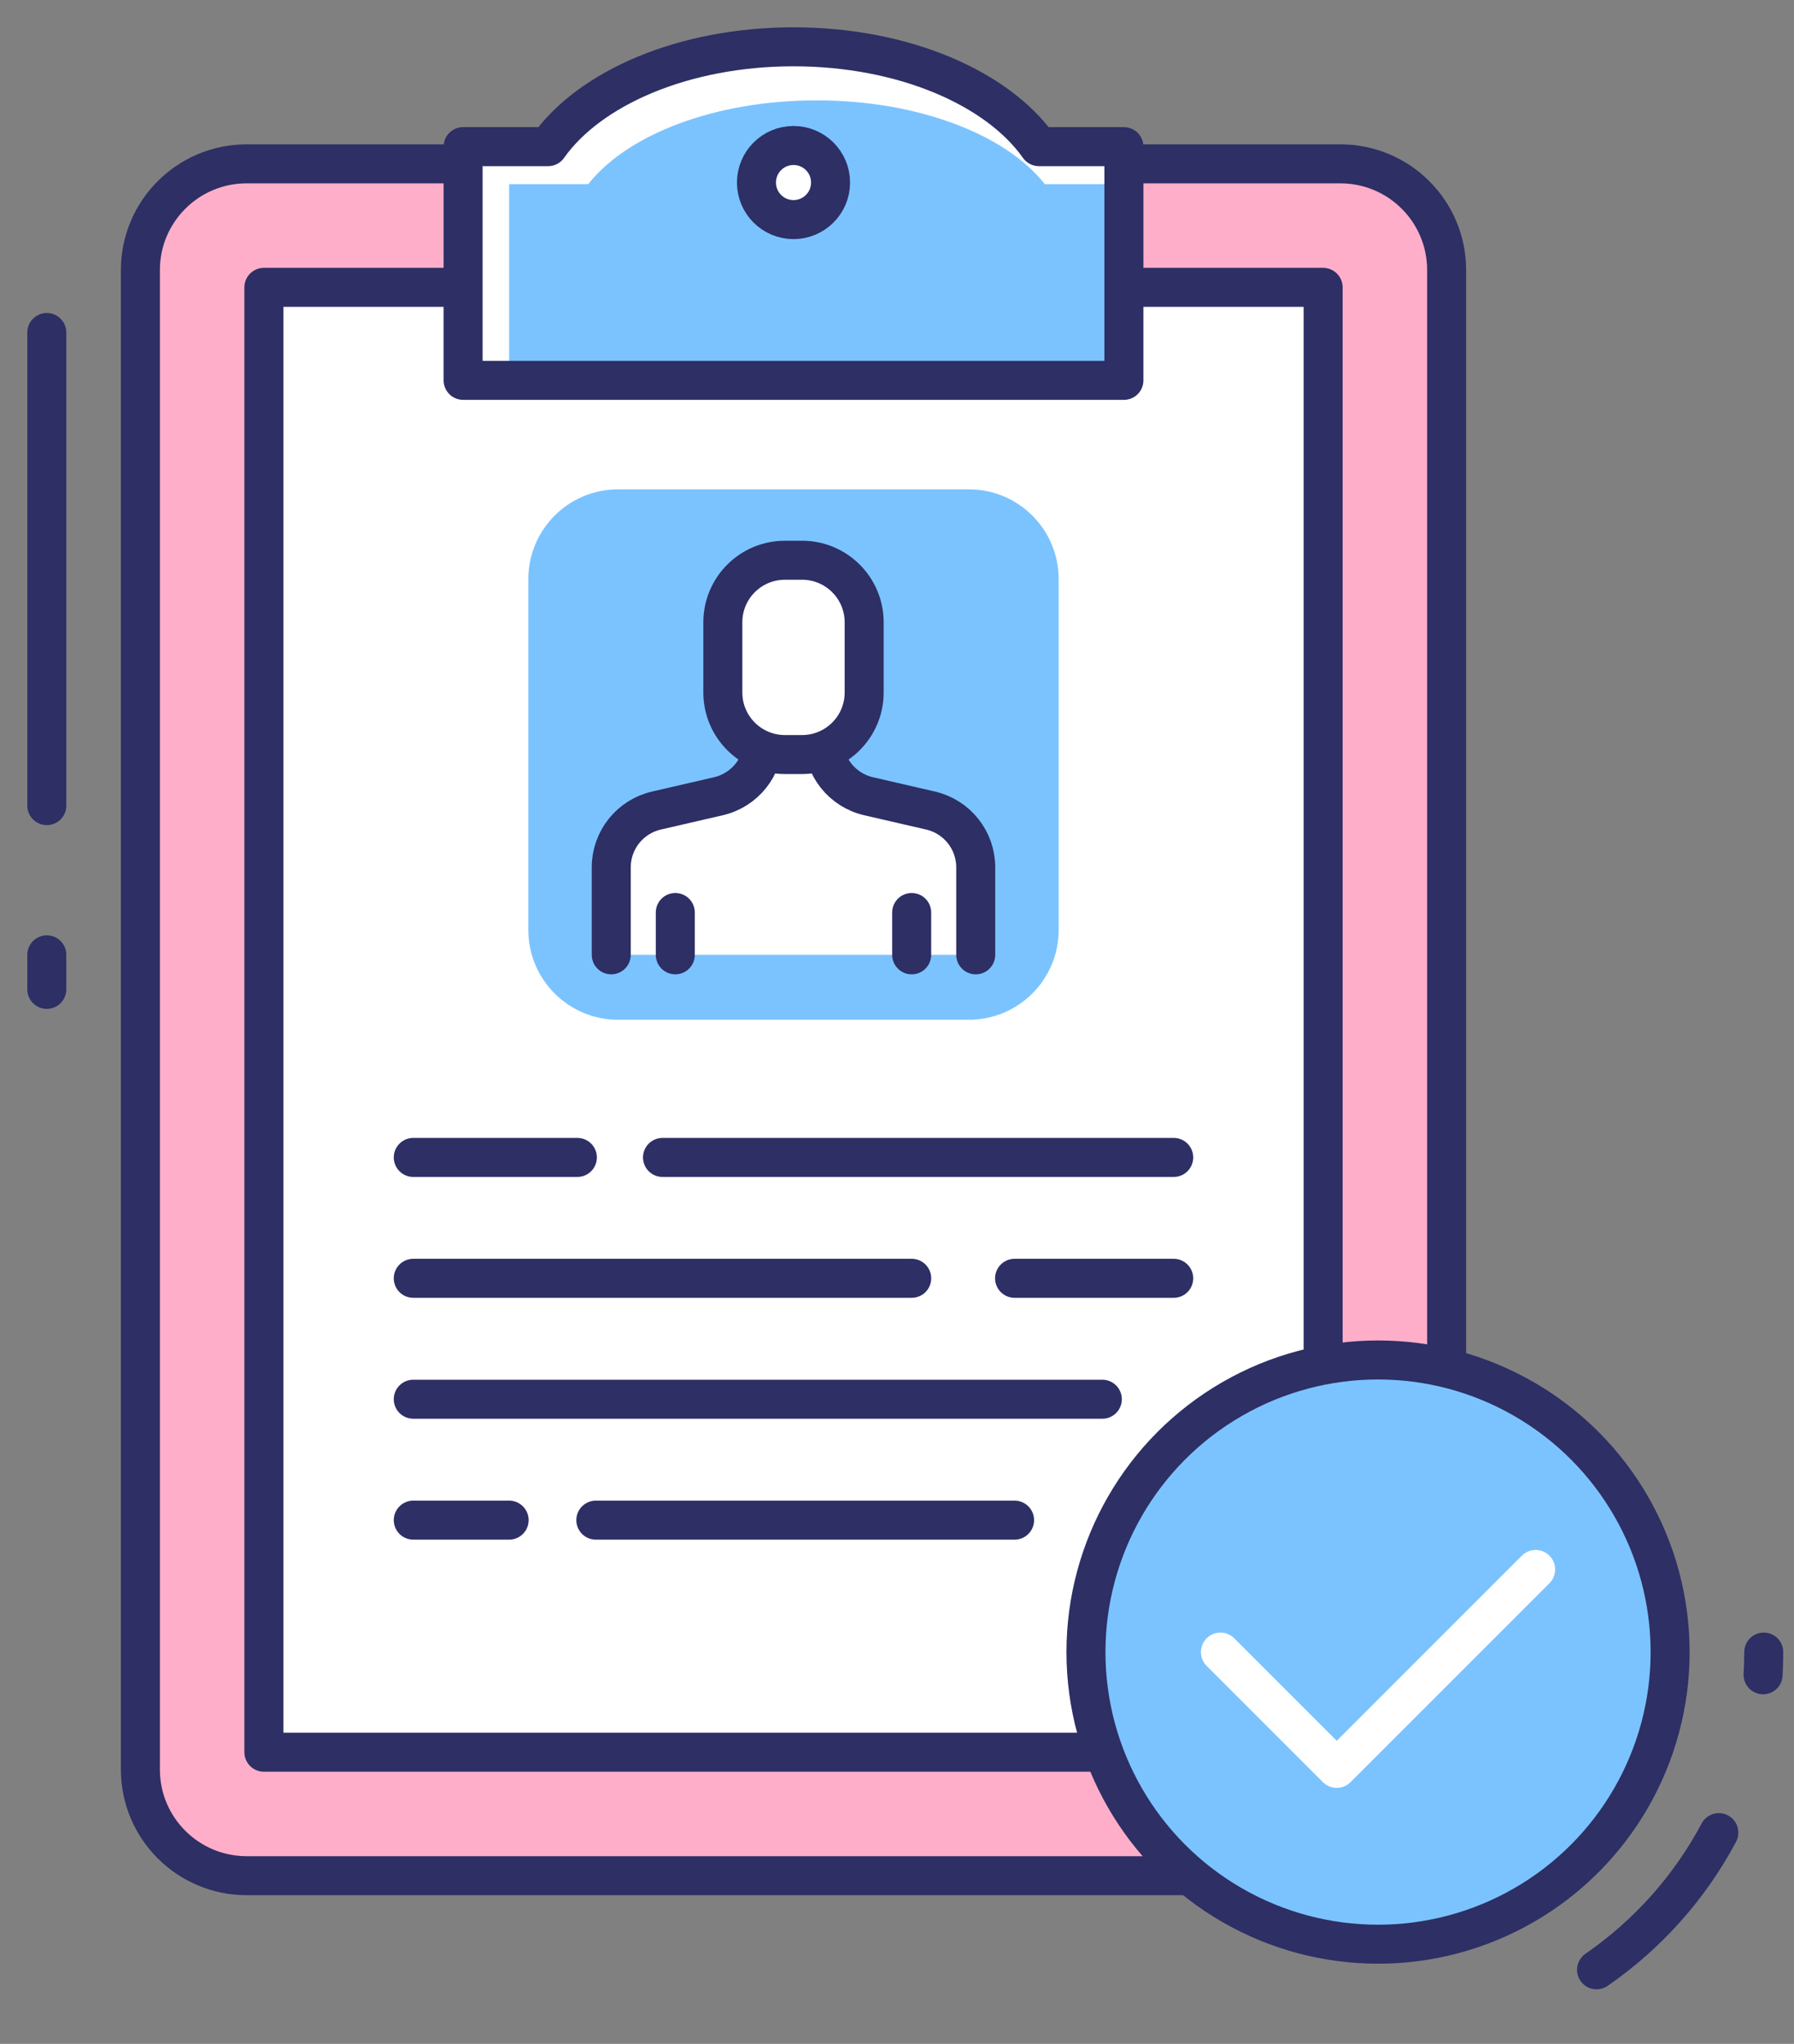 <?xml version="1.0" encoding="utf-8"?>
<!-- Generator: Adobe Illustrator 16.0.0, SVG Export Plug-In . SVG Version: 6.00 Build 0)  -->
<!DOCTYPE svg PUBLIC "-//W3C//DTD SVG 1.1//EN" "http://www.w3.org/Graphics/SVG/1.1/DTD/svg11.dtd">
<svg version="1.1" id="Layer_1" xmlns="http://www.w3.org/2000/svg" xmlns:xlink="http://www.w3.org/1999/xlink" x="0px" y="0px"
	 width="115px" height="131px" viewBox="0 0 115 131" enable-background="new 0 0 115 131" xml:space="preserve">
<rect x="0" y="0" width="115" height="131" fill="#808080" stroke="none"/>
<line fill="none" x1="3" y1="51.635" x2="3" y2="21.311"/>
<line fill="none" stroke="#2D2F65" stroke-width="2.5" stroke-linecap="round" stroke-linejoin="round" stroke-miterlimit="10" x1="3" y1="51.635" x2="3" y2="21.311"/>
<line fill="none" x1="3" y1="63.412" x2="3" y2="61.199"/>
<line fill="none" stroke="#2D2F65" stroke-width="2.5" stroke-linecap="round" stroke-linejoin="round" stroke-miterlimit="10" x1="3" y1="63.412" x2="3" y2="61.199"/>
<path fill="#FFAEC9" d="M85.923,120.22H15.809c-3.761,0-6.81-3.048-6.81-6.809v-96.1c0-3.761,3.049-6.809,6.81-6.809h70.114
	c3.761,0,6.81,3.048,6.81,6.809v96.101C92.732,117.172,89.684,120.22,85.923,120.22"/>
<path fill="none" stroke="#2D2F65" stroke-width="2.5" stroke-linecap="round" stroke-linejoin="round" stroke-miterlimit="10" d="
	M85.923,120.22H15.809c-3.761,0-6.81-3.048-6.81-6.809v-96.1c0-3.761,3.049-6.809,6.81-6.809h70.114c3.761,0,6.81,3.048,6.81,6.809
	v96.101C92.732,117.172,89.684,120.22,85.923,120.22z"/>
<rect x="16.915" y="18.418" fill="#FFFFFF" width="67.901" height="93.887"/>
<rect x="16.915" y="18.418" fill="none" stroke="#2D2F65" stroke-width="2.5" stroke-linecap="round" stroke-linejoin="round" stroke-miterlimit="10" width="67.901" height="93.887"/>
<path fill="#FFFFFF" d="M66.596,9.399C63.938,5.634,57.899,3,50.865,3c-7.033,0-13.071,2.634-15.729,6.399h-5.45v14.979h42.36V9.399
	H66.596z"/>
<g>
	<g>
		<g>
			<g>
				<defs>
					<rect id="SVGID_1_" x="32.637" y="6.432" width="39.409" height="17.946"/>
				</defs>
				<clipPath id="SVGID_2_">
					<use xlink:href="#SVGID_1_"  overflow="visible"/>
				</clipPath>
				<path clip-path="url(#SVGID_2_)" fill="#7BC3FF" d="M66.975,11.804c-2.473-3.161-8.09-5.372-14.634-5.372
					c-6.543,0-12.16,2.211-14.633,5.372h-5.071v12.574h39.409V11.804H66.975z"/>
			</g>
		</g>
	</g>
</g>
<path fill="none" stroke="#2D2F65" stroke-width="2.5" stroke-linecap="round" stroke-linejoin="round" stroke-miterlimit="10" d="
	M66.596,9.399C63.938,5.634,57.899,3,50.865,3c-7.033,0-13.071,2.634-15.729,6.399h-5.45v14.979h42.36V9.399H66.596z"/>
<path fill="#FFFFFF" d="M53.241,11.7c0,1.313-1.063,2.375-2.375,2.375c-1.313,0-2.375-1.063-2.375-2.375s1.063-2.375,2.375-2.375
	S53.241,10.389,53.241,11.7"/>
<circle fill="none" stroke="#2D2F65" stroke-width="2.5" stroke-linecap="round" stroke-linejoin="round" stroke-miterlimit="10" cx="50.866" cy="11.7" r="2.375"/>
<g>
	<g>
		<g>
			<g>
				<defs>
					<rect id="SVGID_3_" x="33.867" y="31.365" width="33.996" height="33.996"/>
				</defs>
				<clipPath id="SVGID_4_">
					<use xlink:href="#SVGID_3_"  overflow="visible"/>
				</clipPath>
				<path clip-path="url(#SVGID_4_)" fill="#7BC3FF" d="M62.109,65.361H39.622c-3.179,0-5.755-2.577-5.755-5.755V37.119
					c0-3.179,2.576-5.755,5.755-5.755h22.487c3.178,0,5.754,2.576,5.754,5.755v22.487C67.863,62.784,65.287,65.361,62.109,65.361"/>
			</g>
		</g>
	</g>
</g>
<path fill="#FFFFFF" d="M62.547,61.199V55.59c0-1.738-1.199-3.245-2.893-3.638l-3.976-0.917c-1.693-0.392-2.893-1.898-2.893-3.638
	v-5.326h-3.84v5.326c0,1.739-1.2,3.246-2.895,3.638l-3.974,0.917c-1.694,0.393-2.894,1.899-2.894,3.638v5.609"/>
<path fill="none" stroke="#2D2F65" stroke-width="2.5" stroke-linecap="round" stroke-linejoin="round" stroke-miterlimit="10" d="
	M62.547,61.199V55.59c0-1.738-1.199-3.245-2.893-3.638l-3.976-0.917c-1.693-0.392-2.893-1.898-2.893-3.638v-5.326h-3.84v5.326
	c0,1.739-1.2,3.246-2.895,3.638l-3.974,0.917c-1.694,0.393-2.894,1.899-2.894,3.638v5.609"/>
<path fill="#FFFFFF" d="M51.416,48.362h-1.102c-2.196,0-3.978-1.78-3.978-3.978v-4.498c0-2.196,1.781-3.978,3.978-3.978h1.102
	c2.197,0,3.979,1.781,3.979,3.978v4.498C55.395,46.582,53.613,48.362,51.416,48.362"/>
<path fill="none" stroke="#2D2F65" stroke-width="2.5" stroke-linecap="round" stroke-linejoin="round" stroke-miterlimit="10" d="
	M51.416,48.362h-1.102c-2.196,0-3.978-1.78-3.978-3.978v-4.498c0-2.196,1.781-3.978,3.978-3.978h1.102
	c2.197,0,3.979,1.781,3.979,3.978v4.498C55.395,46.582,53.613,48.362,51.416,48.362z"/>
<line fill="none" x1="43.288" y1="58.486" x2="43.288" y2="61.199"/>
<line fill="none" stroke="#2D2F65" stroke-width="2.5" stroke-linecap="round" stroke-linejoin="round" stroke-miterlimit="10" x1="43.288" y1="58.486" x2="43.288" y2="61.199"/>
<line fill="none" x1="58.441" y1="58.486" x2="58.441" y2="61.199"/>
<line fill="none" stroke="#2D2F65" stroke-width="2.5" stroke-linecap="round" stroke-linejoin="round" stroke-miterlimit="10" x1="58.441" y1="58.486" x2="58.441" y2="61.199"/>
<path fill="none" stroke="#2D2F65" stroke-width="2.5" stroke-linecap="round" stroke-linejoin="round" stroke-miterlimit="10" d="
	M110.182,117.461c-1.873,3.521-4.574,6.539-7.84,8.792"/>
<path fill="none" stroke="#2D2F65" stroke-width="2.5" stroke-linecap="round" stroke-linejoin="round" stroke-miterlimit="10" d="
	M113.061,105.889c0,0.488-0.015,0.976-0.043,1.455"/>
<path fill="#7BC3FF" d="M107.061,105.889c0,10.342-8.384,18.726-18.724,18.726c-10.341,0-18.724-8.384-18.724-18.726
	c0-10.341,8.383-18.724,18.724-18.724C98.677,87.165,107.061,95.548,107.061,105.889"/>
<circle fill="none" stroke="#2D2F65" stroke-width="2.5" stroke-linecap="round" stroke-linejoin="round" stroke-miterlimit="10" cx="88.336" cy="105.889" r="18.723"/>
<polyline fill="none" stroke="#FFFFFF" stroke-width="2.5" stroke-linecap="round" stroke-linejoin="round" stroke-miterlimit="10" points="
	98.438,100.593 85.688,113.342 78.234,105.889 "/>
<line fill="none" x1="42.468" y1="74.184" x2="75.238" y2="74.184"/>
<line fill="none" stroke="#2D2F65" stroke-width="2.5" stroke-linecap="round" stroke-linejoin="round" stroke-miterlimit="10" x1="42.468" y1="74.184" x2="75.238" y2="74.184"/>
<line fill="none" x1="26.492" y1="74.184" x2="37.011" y2="74.184"/>
<line fill="none" stroke="#2D2F65" stroke-width="2.5" stroke-linecap="round" stroke-linejoin="round" stroke-miterlimit="10" x1="26.492" y1="74.184" x2="37.011" y2="74.184"/>
<line fill="none" x1="65.037" y1="81.932" x2="75.238" y2="81.932"/>
<line fill="none" stroke="#2D2F65" stroke-width="2.5" stroke-linecap="round" stroke-linejoin="round" stroke-miterlimit="10" x1="65.037" y1="81.932" x2="75.238" y2="81.932"/>
<line fill="none" x1="26.492" y1="81.932" x2="58.443" y2="81.932"/>
<line fill="none" stroke="#2D2F65" stroke-width="2.5" stroke-linecap="round" stroke-linejoin="round" stroke-miterlimit="10" x1="26.492" y1="81.932" x2="58.443" y2="81.932"/>
<line fill="none" x1="26.492" y1="89.682" x2="70.662" y2="89.682"/>
<line fill="none" stroke="#2D2F65" stroke-width="2.5" stroke-linecap="round" stroke-linejoin="round" stroke-miterlimit="10" x1="26.492" y1="89.682" x2="70.662" y2="89.682"/>
<line fill="none" x1="38.194" y1="97.432" x2="65.037" y2="97.432"/>
<line fill="none" stroke="#2D2F65" stroke-width="2.5" stroke-linecap="round" stroke-linejoin="round" stroke-miterlimit="10" x1="38.194" y1="97.432" x2="65.037" y2="97.432"/>
<line fill="none" x1="26.492" y1="97.432" x2="32.637" y2="97.432"/>
<line fill="none" stroke="#2D2F65" stroke-width="2.5" stroke-linecap="round" stroke-linejoin="round" stroke-miterlimit="10" x1="26.492" y1="97.432" x2="32.637" y2="97.432"/>
</svg>
